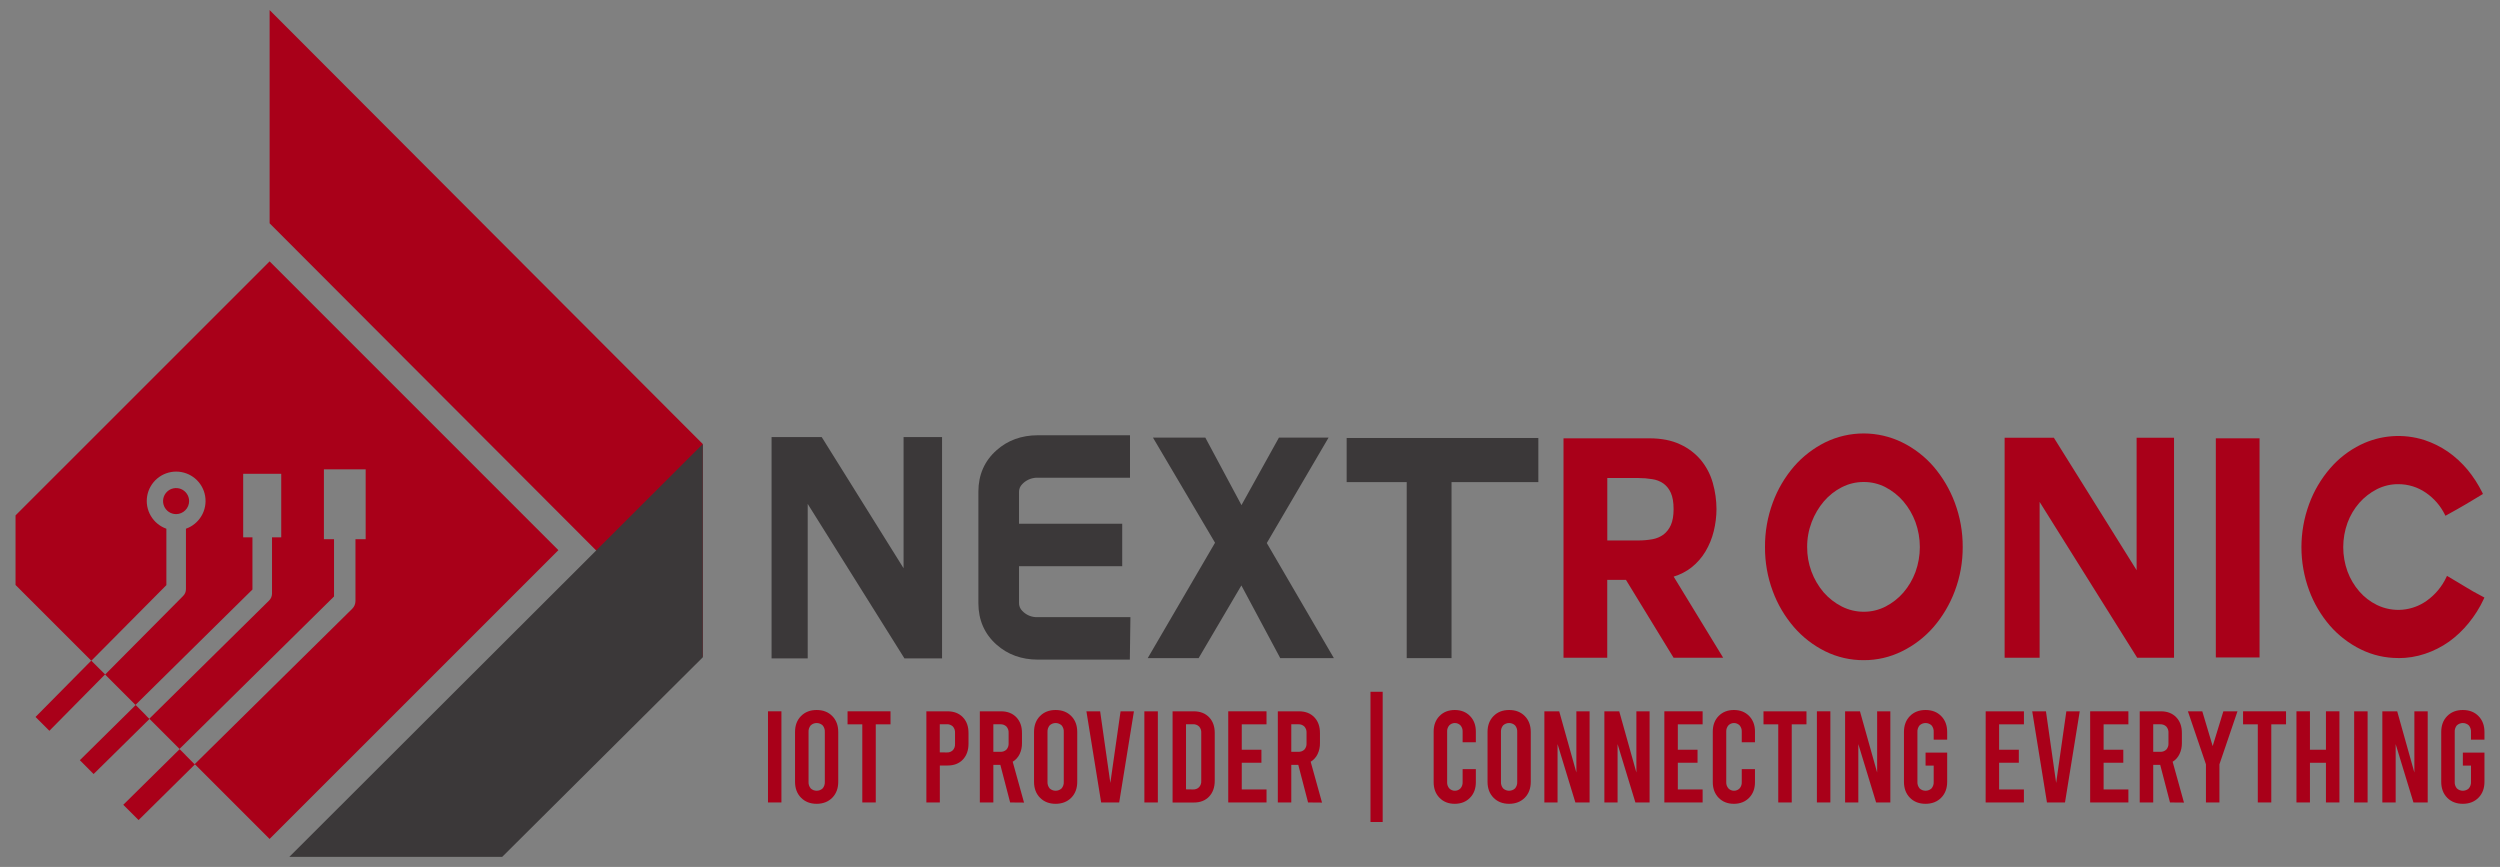 <svg width="124" height="43" viewBox="0 0 124 43" fill="none" xmlns="http://www.w3.org/2000/svg">
    <rect x="0" y="0" width="124" height="43" fill="#808080" stroke="none"/>
    <g clip-path="url(#clip0_483_862)">
        <path d="M4.643 38.392L7.416 35.659L6.73 34.97L3.96 37.706L4.643 38.392Z" fill="#A90019" />
        <path d="M6.874 40.675L9.671 37.911L8.914 37.154L6.114 39.918L6.874 40.675Z" fill="#A90019" />
        <path
            d="M56.04 32.717H51.476C50.672 32.717 49.979 32.466 49.428 31.974C48.83 31.445 48.528 30.749 48.528 29.916V24.388C48.528 23.554 48.83 22.862 49.428 22.333C49.979 21.84 50.669 21.589 51.476 21.589H56.048V23.695H51.476C51.217 23.687 50.964 23.778 50.769 23.949C50.572 24.125 50.544 24.277 50.544 24.391V25.978H55.662V28.083H50.544V29.915C50.544 30.027 50.57 30.184 50.763 30.357C50.954 30.529 51.204 30.62 51.461 30.611H56.069L56.04 32.717Z"
            fill="#3B3839" />
        <path
            d="M46.726 32.657H44.861L40.062 24.994V32.657H38.27V21.679H40.755L40.781 21.717L44.817 28.184V21.679H46.726V32.657Z"
            fill="#3B3839" />
        <path
            d="M66.16 32.643H63.5L61.572 29.038L59.452 32.643H56.927L60.266 26.92L57.187 21.706H59.784L61.577 25.054L63.435 21.706H65.897L62.833 26.935L66.16 32.643Z"
            fill="#3B3839" />
        <path d="M71.996 32.643H69.773V23.913H66.794V21.724H76.302V23.913H71.996V32.643Z" fill="#3B3839" />
        <path
            d="M85.47 32.625H83.01L80.648 28.763H79.719V32.625H77.55V21.741H81.817C82.405 21.741 82.919 21.843 83.335 22.04C83.736 22.222 84.09 22.491 84.372 22.828C84.642 23.16 84.841 23.544 84.956 23.957C85.075 24.378 85.136 24.813 85.138 25.25C85.136 25.619 85.091 25.986 85.003 26.343C84.917 26.697 84.779 27.037 84.593 27.35C84.41 27.657 84.172 27.929 83.891 28.15C83.629 28.352 83.332 28.505 83.014 28.6L85.47 32.625ZM79.722 26.807H81.266C81.497 26.807 81.728 26.787 81.955 26.747C82.153 26.713 82.342 26.634 82.506 26.517C82.666 26.394 82.792 26.231 82.873 26.045C82.964 25.845 83.01 25.576 83.01 25.254C83.01 24.917 82.964 24.645 82.873 24.445C82.794 24.261 82.667 24.101 82.506 23.982C82.341 23.868 82.153 23.794 81.955 23.767C81.727 23.729 81.497 23.71 81.266 23.71H79.722V26.807Z"
            fill="#A90019" />
        <path
            d="M92.443 32.744C91.781 32.749 91.126 32.598 90.531 32.305C89.939 32.012 89.412 31.604 88.979 31.104C88.526 30.578 88.17 29.976 87.93 29.324C87.669 28.623 87.539 27.88 87.544 27.131C87.539 26.38 87.67 25.635 87.93 24.93C88.17 24.276 88.525 23.67 88.979 23.141C89.412 22.642 89.94 22.235 90.531 21.94C91.125 21.65 91.776 21.499 92.437 21.499C93.097 21.499 93.749 21.65 94.343 21.94C94.938 22.232 95.468 22.64 95.903 23.141C96.356 23.67 96.712 24.275 96.956 24.927C97.22 25.631 97.354 26.377 97.35 27.128C97.354 27.878 97.221 28.621 96.956 29.322C96.712 29.972 96.356 30.575 95.903 31.102C95.468 31.602 94.937 32.01 94.343 32.302C93.752 32.596 93.1 32.748 92.441 32.744M92.441 23.907C92.062 23.905 91.689 23.994 91.352 24.167C91.013 24.34 90.711 24.579 90.464 24.868C90.206 25.173 90.002 25.52 89.86 25.893C89.709 26.289 89.632 26.711 89.635 27.135C89.63 27.962 89.923 28.762 90.46 29.39C90.712 29.676 91.016 29.912 91.355 30.084C91.692 30.255 92.065 30.344 92.443 30.343C92.82 30.345 93.19 30.256 93.525 30.084C93.861 29.911 94.161 29.676 94.408 29.391C94.666 29.09 94.868 28.746 95.006 28.375C95.297 27.573 95.297 26.695 95.006 25.893C94.868 25.52 94.666 25.173 94.408 24.869C94.161 24.581 93.861 24.343 93.525 24.168C93.191 23.994 92.82 23.905 92.443 23.907"
            fill="#A90019" />
        <path
            d="M107.832 32.625H106.004L105.988 32.598L101.165 24.895V32.625H99.429V21.712H101.873L101.889 21.739L105.976 28.282V21.712H107.832V32.625Z"
            fill="#A90019" />
        <path d="M112.074 21.741H109.905V32.61H112.074V21.741Z" fill="#A90019" />
        <path
            d="M118.957 32.639C118.309 32.641 117.669 32.493 117.088 32.206C116.507 31.919 115.988 31.519 115.562 31.03C115.118 30.514 114.769 29.922 114.533 29.283C114.024 27.901 114.024 26.382 114.533 25C114.768 24.358 115.117 23.763 115.562 23.244C115.985 22.749 116.504 22.346 117.088 22.058C118.075 21.575 119.21 21.493 120.257 21.828C120.669 21.965 121.059 22.159 121.417 22.404C121.778 22.657 122.104 22.957 122.387 23.295C122.676 23.645 122.923 24.028 123.124 24.435L123.154 24.501L123.098 24.534C122.898 24.653 122.735 24.752 122.614 24.827C122.494 24.901 122.373 24.973 122.256 25.039L121.878 25.257C121.743 25.331 121.573 25.43 121.338 25.558L121.294 25.582L121.268 25.531C121.052 25.09 120.724 24.712 120.317 24.435C119.916 24.159 119.44 24.012 118.952 24.015C118.584 24.012 118.221 24.099 117.892 24.265C117.563 24.434 117.268 24.663 117.023 24.94C116.768 25.232 116.569 25.568 116.436 25.932C116.154 26.711 116.154 27.565 116.436 28.345C116.571 28.708 116.769 29.044 117.023 29.336C117.265 29.615 117.561 29.842 117.892 30.005C118.284 30.196 118.721 30.278 119.155 30.242C119.59 30.205 120.007 30.052 120.362 29.799C120.787 29.498 121.126 29.091 121.345 28.618L121.37 28.562L121.415 28.589C121.633 28.718 121.809 28.825 121.947 28.905C122.086 28.986 122.208 29.061 122.32 29.13C122.432 29.2 122.556 29.273 122.673 29.339C122.789 29.405 122.964 29.5 123.171 29.608L123.227 29.638L123.196 29.707C122.999 30.134 122.748 30.534 122.45 30.898C122.167 31.25 121.837 31.563 121.471 31.827C121.106 32.085 120.706 32.287 120.282 32.428C119.855 32.572 119.407 32.644 118.957 32.642"
            fill="#A90019" />
        <path d="M2.449 36.247L5.212 33.45L4.526 32.767L1.762 35.561L2.449 36.247Z" fill="#A90019" />
        <path
            d="M9.38 24.854C9.38 24.726 9.342 24.601 9.271 24.495C9.2 24.389 9.099 24.306 8.981 24.257C8.863 24.208 8.733 24.196 8.608 24.221C8.482 24.245 8.367 24.307 8.277 24.398C8.187 24.488 8.125 24.603 8.1 24.728C8.075 24.854 8.088 24.984 8.137 25.102C8.186 25.22 8.269 25.32 8.375 25.392C8.481 25.462 8.606 25.5 8.734 25.5C8.905 25.5 9.069 25.431 9.19 25.31C9.312 25.189 9.38 25.025 9.38 24.854Z"
            fill="#A90019" />
        <path
            d="M27.696 27.288L13.373 12.964L0.771 25.563V29.015L5.214 33.458L4.529 32.773L8.252 29.023V26.224C7.928 26.11 7.654 25.884 7.48 25.587C7.306 25.291 7.242 24.942 7.3 24.603C7.359 24.264 7.535 23.956 7.798 23.734C8.061 23.513 8.394 23.391 8.738 23.391C9.082 23.391 9.415 23.513 9.678 23.734C9.941 23.956 10.117 24.264 10.175 24.603C10.233 24.942 10.169 25.291 9.995 25.587C9.821 25.884 9.548 26.11 9.223 26.224V29.221C9.223 29.285 9.21 29.348 9.186 29.407C9.161 29.466 9.125 29.519 9.079 29.564L5.214 33.458L7.093 35.337L6.721 34.962L12.521 29.24V26.653H12.062V23.501H13.949V26.653H13.492V29.445C13.491 29.574 13.438 29.697 13.345 29.788L7.406 35.648L8.904 37.146L16.568 29.585V26.743H16.066V23.279H18.137V26.745H17.631V29.811C17.631 29.882 17.617 29.952 17.59 30.017C17.562 30.082 17.523 30.142 17.473 30.192L9.659 37.9L13.371 41.612L27.696 27.288Z"
            fill="#A90019" />
        <path d="M5.214 33.456L5.211 33.453L5.214 33.456Z" fill="white" />
        <path d="M7.405 35.649L7.406 35.648L7.093 35.334L7.405 35.649Z" fill="white" />
        <path d="M8.903 37.147L9.656 37.904L9.66 37.901L8.905 37.146L8.903 37.147Z" fill="white" />
        <path d="M13.373 0.5V11.076L34.857 32.6V22.024L13.373 0.5Z" fill="#A90019" />
        <path d="M24.909 42.5L34.858 32.603V22.024L14.351 42.5H24.909Z" fill="#3B3839" />
        <path d="M38.092 35.281H38.759V39.802H38.092V35.281Z" fill="#A90019" />
        <path
            d="M39.732 39.567C39.533 39.367 39.434 39.103 39.434 38.776V36.308C39.434 35.98 39.532 35.717 39.73 35.517C39.928 35.316 40.186 35.216 40.505 35.216C40.825 35.216 41.083 35.316 41.281 35.517C41.478 35.717 41.577 35.98 41.577 36.308V38.776C41.577 39.103 41.478 39.367 41.281 39.567C41.083 39.767 40.825 39.868 40.507 39.869C40.188 39.869 39.929 39.768 39.732 39.567ZM40.803 39.105C40.88 39.013 40.919 38.895 40.911 38.776V36.308C40.919 36.188 40.88 36.07 40.803 35.978C40.723 35.904 40.617 35.862 40.507 35.862C40.397 35.862 40.291 35.904 40.211 35.978C40.135 36.071 40.096 36.188 40.104 36.308V38.776C40.096 38.895 40.134 39.013 40.211 39.105C40.291 39.18 40.397 39.221 40.507 39.221C40.617 39.221 40.723 39.18 40.803 39.105Z"
            fill="#A90019" />
        <path d="M42.039 35.281H44.169V35.927H43.438V39.802H42.77V35.927H42.039L42.039 35.281Z"
            fill="#A90019" />
        <path
            d="M45.948 35.281H46.994C47.314 35.281 47.568 35.379 47.757 35.575C47.946 35.771 48.04 36.034 48.038 36.362V36.888C48.038 37.215 47.944 37.478 47.757 37.675C47.569 37.873 47.315 37.971 46.994 37.969H46.616V39.803H45.948V35.281ZM46.96 37.322C47.016 37.325 47.071 37.317 47.123 37.298C47.175 37.278 47.223 37.248 47.263 37.21C47.3 37.168 47.329 37.119 47.347 37.066C47.365 37.012 47.373 36.956 47.369 36.9V36.344C47.373 36.288 47.365 36.232 47.347 36.179C47.329 36.126 47.3 36.077 47.263 36.035C47.222 35.996 47.175 35.966 47.123 35.947C47.071 35.927 47.016 35.919 46.96 35.922H46.613V37.317L46.96 37.322Z"
            fill="#A90019" />
        <path
            d="M50.103 39.802L49.617 37.936H49.27V39.802H48.6V35.281H49.647C49.966 35.281 50.22 35.379 50.409 35.575C50.599 35.771 50.692 36.034 50.69 36.362V36.86C50.694 37.05 50.653 37.238 50.571 37.409C50.495 37.564 50.377 37.694 50.23 37.783L50.792 39.808L50.103 39.802ZM49.27 37.29H49.617C49.672 37.293 49.728 37.285 49.78 37.266C49.832 37.248 49.88 37.218 49.92 37.18C49.957 37.138 49.986 37.089 50.004 37.036C50.023 36.983 50.03 36.926 50.027 36.87V36.347C50.03 36.291 50.023 36.234 50.004 36.181C49.986 36.128 49.957 36.079 49.92 36.037C49.88 35.998 49.832 35.968 49.78 35.949C49.728 35.93 49.672 35.921 49.617 35.924H49.27V37.29Z"
            fill="#A90019" />
        <path
            d="M51.584 39.567C51.387 39.367 51.288 39.103 51.288 38.776V36.308C51.288 35.98 51.386 35.717 51.584 35.517C51.782 35.316 52.04 35.216 52.359 35.216C52.679 35.216 52.937 35.316 53.135 35.517C53.333 35.717 53.431 35.98 53.431 36.308V38.776C53.431 39.103 53.333 39.367 53.135 39.567C52.937 39.767 52.679 39.868 52.359 39.869C52.04 39.869 51.782 39.768 51.584 39.567ZM52.656 39.105C52.732 39.013 52.771 38.895 52.763 38.776V36.308C52.771 36.188 52.732 36.07 52.656 35.978C52.575 35.904 52.469 35.862 52.359 35.862C52.25 35.862 52.144 35.904 52.063 35.978C51.987 36.071 51.949 36.188 51.956 36.308V38.776C51.948 38.895 51.987 39.013 52.063 39.105C52.144 39.18 52.249 39.221 52.359 39.221C52.469 39.221 52.575 39.18 52.656 39.105Z"
            fill="#A90019" />
        <path
            d="M56.243 35.281L55.512 39.802H54.617L53.886 35.281H54.567L55.073 38.833L55.58 35.281H56.243Z"
            fill="#A90019" />
        <path d="M56.76 35.281H57.429V39.802H56.761L56.76 35.281Z" fill="#A90019" />
        <path
            d="M58.16 35.281H59.207C59.526 35.281 59.781 35.379 59.97 35.575C60.159 35.771 60.253 36.034 60.251 36.362V38.724C60.251 39.052 60.157 39.314 59.97 39.512C59.782 39.709 59.528 39.807 59.207 39.805H58.16V35.281ZM59.172 39.157C59.228 39.16 59.283 39.152 59.336 39.132C59.388 39.113 59.435 39.083 59.475 39.044C59.513 39.002 59.541 38.953 59.56 38.9C59.578 38.847 59.586 38.791 59.582 38.734V36.344C59.586 36.288 59.578 36.232 59.56 36.179C59.541 36.126 59.513 36.077 59.475 36.035C59.435 35.996 59.388 35.966 59.335 35.947C59.283 35.927 59.228 35.919 59.172 35.922H58.826V39.152L59.172 39.157Z"
            fill="#A90019" />
        <path
            d="M60.921 35.281H62.819V35.927H61.591V37.187H62.567V37.832H61.591V39.157H62.82V39.802H60.921V35.281Z"
            fill="#A90019" />
        <path
            d="M64.88 39.802L64.395 37.936H64.048V39.802H63.38V35.281H64.426C64.746 35.281 65 35.379 65.189 35.575C65.378 35.771 65.472 36.034 65.47 36.362V36.86C65.474 37.05 65.433 37.238 65.35 37.409C65.275 37.564 65.156 37.694 65.01 37.783L65.572 39.808L64.88 39.802ZM64.048 37.29H64.395C64.45 37.293 64.506 37.285 64.558 37.266C64.61 37.247 64.657 37.218 64.698 37.18C64.735 37.138 64.764 37.089 64.782 37.036C64.8 36.983 64.808 36.926 64.804 36.87V36.347C64.808 36.291 64.8 36.234 64.782 36.181C64.764 36.128 64.735 36.079 64.698 36.037C64.657 35.998 64.61 35.968 64.558 35.949C64.506 35.93 64.45 35.921 64.395 35.924H64.048V37.29Z"
            fill="#A90019" />
        <path d="M67.976 34.312H68.581V40.771H67.976V34.312Z" fill="#A90019" />
        <path
            d="M71.399 39.57C71.206 39.372 71.109 39.114 71.109 38.795V36.289C71.109 35.97 71.206 35.711 71.399 35.514C71.593 35.316 71.845 35.217 72.155 35.216C72.467 35.216 72.719 35.315 72.912 35.514C73.106 35.712 73.202 35.97 73.202 36.289V36.818H72.546V36.289C72.552 36.175 72.514 36.064 72.439 35.978C72.403 35.942 72.36 35.912 72.312 35.892C72.265 35.873 72.213 35.862 72.162 35.862C72.11 35.862 72.059 35.873 72.011 35.892C71.964 35.912 71.921 35.942 71.884 35.978C71.81 36.064 71.772 36.175 71.778 36.289V38.795C71.772 38.908 71.81 39.019 71.884 39.105C71.921 39.142 71.964 39.171 72.011 39.191C72.059 39.211 72.11 39.221 72.162 39.221C72.214 39.221 72.265 39.211 72.312 39.191C72.36 39.171 72.403 39.142 72.439 39.105C72.514 39.019 72.552 38.908 72.546 38.795V38.149H73.202V38.795C73.202 39.114 73.106 39.372 72.912 39.57C72.719 39.768 72.467 39.868 72.155 39.869C71.844 39.869 71.592 39.769 71.399 39.57Z"
            fill="#A90019" />
        <path
            d="M74.079 39.567C73.881 39.367 73.782 39.103 73.782 38.776V36.308C73.782 35.98 73.881 35.717 74.079 35.517C74.276 35.316 74.535 35.216 74.854 35.216C75.174 35.216 75.432 35.316 75.63 35.517C75.827 35.717 75.926 35.98 75.926 36.308V38.776C75.926 39.103 75.827 39.367 75.63 39.567C75.432 39.767 75.174 39.868 74.854 39.869C74.535 39.869 74.276 39.768 74.079 39.567ZM75.147 39.105C75.224 39.013 75.262 38.895 75.254 38.776V36.308C75.262 36.188 75.224 36.07 75.147 35.978C75.067 35.904 74.961 35.862 74.851 35.862C74.741 35.862 74.635 35.904 74.555 35.978C74.478 36.07 74.44 36.188 74.448 36.308V38.776C74.44 38.895 74.478 39.013 74.555 39.105C74.635 39.18 74.741 39.221 74.851 39.221C74.961 39.221 75.067 39.18 75.147 39.105Z"
            fill="#A90019" />
        <path
            d="M76.601 35.281H77.337L78.188 38.318V35.281H78.844V39.802H78.138L77.255 36.908V39.802H76.6L76.601 35.281Z"
            fill="#A90019" />
        <path
            d="M79.577 35.281H80.314L81.165 38.318V35.281H81.82V39.802H81.115L80.232 36.908V39.802H79.577V35.281Z"
            fill="#A90019" />
        <path
            d="M82.552 35.281H84.45V35.927H83.22V37.187H84.198V37.832H83.22V39.157H84.45V39.802H82.552V35.281Z"
            fill="#A90019" />
        <path
            d="M85.244 39.57C85.051 39.372 84.954 39.114 84.954 38.795V36.289C84.954 35.97 85.051 35.711 85.244 35.514C85.438 35.316 85.69 35.217 86.001 35.216C86.312 35.216 86.564 35.315 86.758 35.514C86.951 35.712 87.048 35.97 87.047 36.289V36.818H86.391V36.289C86.397 36.175 86.358 36.064 86.284 35.978C86.248 35.942 86.205 35.912 86.157 35.892C86.109 35.873 86.058 35.862 86.007 35.862C85.955 35.862 85.904 35.873 85.856 35.892C85.809 35.912 85.765 35.942 85.729 35.978C85.655 36.064 85.617 36.175 85.622 36.289V38.795C85.617 38.908 85.655 39.019 85.729 39.105C85.765 39.142 85.808 39.171 85.856 39.191C85.904 39.211 85.955 39.221 86.007 39.221C86.058 39.221 86.109 39.211 86.157 39.191C86.205 39.171 86.248 39.142 86.284 39.105C86.358 39.019 86.397 38.908 86.391 38.795V38.149H87.047V38.795C87.047 39.114 86.95 39.372 86.757 39.57C86.564 39.768 86.312 39.868 86.001 39.869C85.69 39.869 85.438 39.769 85.244 39.57Z"
            fill="#A90019" />
        <path d="M87.469 35.281H89.601V35.927H88.87V39.802H88.201V35.927H87.47L87.469 35.281Z"
            fill="#A90019" />
        <path d="M90.118 35.281H90.786V39.802H90.118V35.281Z" fill="#A90019" />
        <path
            d="M91.517 35.281H92.254L93.106 38.318V35.281H93.761V39.802H93.055L92.173 36.908V39.802H91.517V35.281Z"
            fill="#A90019" />
        <path
            d="M95.911 36.689V36.308C95.919 36.188 95.881 36.071 95.804 35.978C95.724 35.904 95.618 35.862 95.508 35.862C95.398 35.862 95.292 35.904 95.212 35.978C95.135 36.07 95.097 36.188 95.104 36.308V38.776C95.097 38.895 95.135 39.013 95.212 39.105C95.292 39.18 95.398 39.221 95.508 39.221C95.618 39.221 95.724 39.18 95.804 39.105C95.881 39.013 95.919 38.895 95.911 38.776V37.975H95.508V37.328H96.58V38.776C96.58 39.103 96.481 39.367 96.283 39.567C96.086 39.767 95.827 39.868 95.508 39.869C95.189 39.869 94.93 39.769 94.732 39.568C94.535 39.368 94.436 39.104 94.436 38.777V36.308C94.436 35.98 94.535 35.717 94.732 35.517C94.93 35.316 95.189 35.216 95.508 35.216C95.827 35.216 96.086 35.316 96.283 35.517C96.481 35.717 96.58 35.98 96.58 36.308V36.689H95.911Z"
            fill="#A90019" />
        <path
            d="M98.49 35.281H100.387V35.927H99.156V37.187H100.134V37.832H99.156V39.157H100.386V39.802H98.488L98.49 35.281Z"
            fill="#A90019" />
        <path
            d="M103.155 35.281L102.424 39.802H101.529L100.798 35.281H101.479L101.985 38.833L102.491 35.281H103.155Z"
            fill="#A90019" />
        <path
            d="M103.672 35.281H105.568V35.927H104.339V37.187H105.316V37.832H104.339V39.157H105.568V39.802H103.672V35.281Z"
            fill="#A90019" />
        <path
            d="M107.632 39.802L107.146 37.936H106.8V39.802H106.13V35.281H107.176C107.496 35.281 107.75 35.379 107.94 35.575C108.129 35.771 108.223 36.034 108.221 36.362V36.86C108.224 37.05 108.183 37.238 108.1 37.409C108.026 37.563 107.909 37.693 107.763 37.783L108.325 39.808L107.632 39.802ZM106.8 37.29H107.146C107.201 37.293 107.257 37.285 107.309 37.266C107.361 37.248 107.408 37.218 107.449 37.18C107.486 37.138 107.515 37.089 107.533 37.036C107.552 36.983 107.56 36.926 107.556 36.87V36.347C107.56 36.29 107.552 36.234 107.533 36.181C107.515 36.128 107.486 36.079 107.449 36.037C107.409 35.998 107.361 35.968 107.309 35.949C107.257 35.93 107.202 35.921 107.146 35.924H106.8V37.29Z"
            fill="#A90019" />
        <path
            d="M110.979 35.281L110.084 37.91V39.802H109.415V37.91L108.52 35.281H109.233L109.749 37.006L110.279 35.281H110.979Z"
            fill="#A90019" />
        <path d="M111.256 35.281H113.387V35.927H112.656V39.802H111.987V35.927H111.256V35.281Z" fill="#A90019" />
        <path
            d="M113.904 39.802V35.281H114.573V37.187H115.367V35.281H116.036V39.802H115.367V37.834H114.573V39.802H113.904Z"
            fill="#A90019" />
        <path d="M116.767 35.281H117.433V39.802H116.765L116.767 35.281Z" fill="#A90019" />
        <path
            d="M118.164 35.281H118.901L119.753 38.318V35.281H120.414V39.802H119.707L118.825 36.908V39.802H118.164V35.281Z"
            fill="#A90019" />
        <path
            d="M122.561 36.689V36.308C122.568 36.188 122.53 36.07 122.453 35.978C122.372 35.904 122.267 35.862 122.157 35.862C122.047 35.862 121.941 35.904 121.86 35.978C121.784 36.071 121.746 36.188 121.754 36.308V38.776C121.746 38.895 121.784 39.013 121.86 39.105C121.941 39.18 122.047 39.221 122.157 39.221C122.267 39.221 122.373 39.18 122.453 39.105C122.53 39.013 122.568 38.895 122.561 38.776V37.975H122.157V37.328H123.229V38.776C123.229 39.103 123.13 39.367 122.932 39.567C122.735 39.767 122.476 39.868 122.157 39.869C121.837 39.869 121.579 39.769 121.381 39.568C121.184 39.368 121.085 39.104 121.085 38.777V36.308C121.085 35.98 121.184 35.717 121.381 35.517C121.579 35.316 121.837 35.216 122.157 35.216C122.476 35.216 122.735 35.316 122.932 35.517C123.13 35.717 123.229 35.98 123.229 36.308V36.689H122.561Z"
            fill="#A90019" />
    </g>
    <defs>
        <clipPath id="clip0_483_862">
            <rect width="122.458" height="42" fill="white" transform="translate(0.771 0.5)" />
        </clipPath>
    </defs>
</svg>